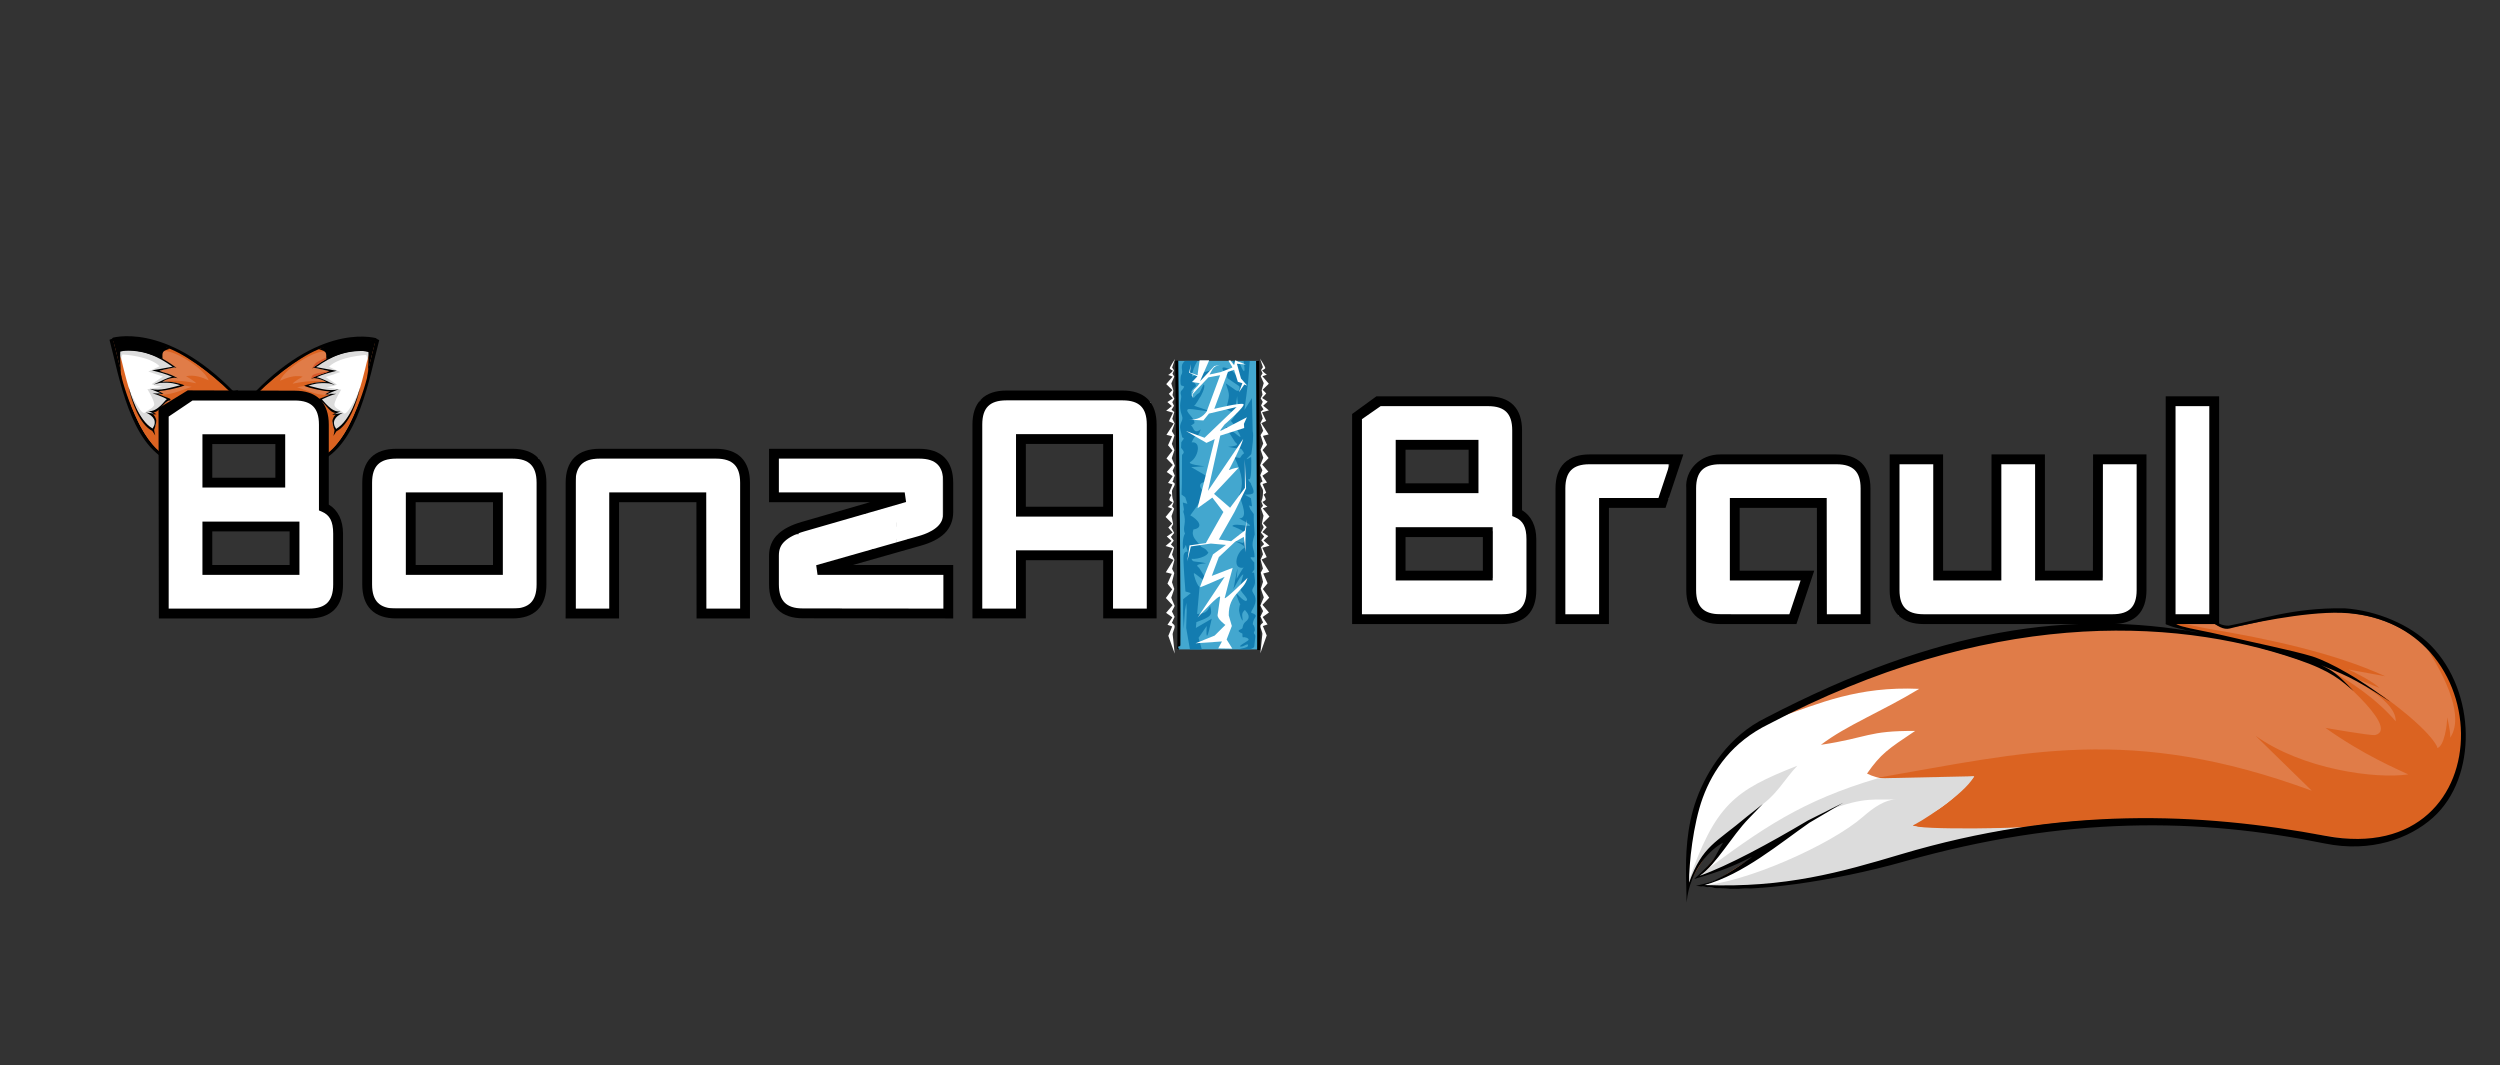 <?xml version="1.0" encoding="UTF-8" standalone="no"?>
<!-- Created with Inkscape (http://www.inkscape.org/) -->

<svg
   xmlns:dc="http://purl.org/dc/elements/1.1/"
   xmlns:cc="http://creativecommons.org/ns#"
   xmlns:rdf="http://www.w3.org/1999/02/22-rdf-syntax-ns#"
   xmlns:svg="http://www.w3.org/2000/svg"
   xmlns="http://www.w3.org/2000/svg"
   xmlns:sodipodi="http://sodipodi.sourceforge.net/DTD/sodipodi-0.dtd"
   xmlns:inkscape="http://www.inkscape.org/namespaces/inkscape"
   width="941"
   height="401"
   viewBox="0 0 941 401"
   id="svg2"
   version="1.1"
   inkscape:version="0.48.4 r9939"
   sodipodi:docname="bonzailogo_7colour.svg"
   inkscape:export-filename="/home/kaylee/school/BonzAI/bonzai-2016/art/promotional/7colour_logo.png"
   inkscape:export-xdpi="90"
   inkscape:export-ydpi="90">
  <rect x="0" y="0" width="941" height="401" fill="#333333" stroke="none"/>
  <defs
     id="defs4" />
  <sodipodi:namedview
     id="base"
     pagecolor="#ffffff"
     bordercolor="#666666"
     borderopacity="1.0"
     inkscape:pageopacity="0.0"
     inkscape:pageshadow="2"
     inkscape:zoom="1.4142136"
     inkscape:cx="463.43853"
     inkscape:cy="195.53467"
     inkscape:document-units="px"
     inkscape:current-layer="layer5"
     showgrid="false"
     units="pt"
     inkscape:window-width="1855"
     inkscape:window-height="1056"
     inkscape:window-x="65"
     inkscape:window-y="24"
     inkscape:window-maximized="1"
     showguides="true"
     inkscape:guide-bbox="true"
     height="297.64pt"
     fit-margin-top="0"
     fit-margin-left="0"
     fit-margin-right="0"
     fit-margin-bottom="0" />
  <g
     inkscape:groupmode="layer"
     id="layer3"
     inkscape:label="bg1"
     transform="translate(39.5,-0.5)"
     style="display:none">
    <rect
       style="fill:#8c359d;fill-opacity:1;stroke:#000000;stroke-opacity:1"
       id="rect4165"
       width="940"
       height="400"
       x="-901.442"
       y="1"
       transform="scale(-1,1)" />
  </g>
  <g
     inkscape:groupmode="layer"
     id="layer4"
     inkscape:label="bg2"
     style="display:none"
     transform="translate(39.5,-0.5)">
    <rect
       style="fill:#5bcf46;fill-opacity:1;stroke:#000000;stroke-opacity:1"
       id="rect4168"
       width="892"
       height="390"
       x="-6"
       y="-3" />
    <rect
       style="fill:#ffffff;fill-opacity:1;stroke:none"
       id="rect3915"
       width="15.733"
       height="55.861"
       x="175.893"
       y="175.066"
       transform="translate(0,-4.2857143e-6)" />
    <rect
       style="fill:#ffffff;fill-opacity:1;stroke:none"
       id="rect3917"
       width="60.811"
       height="13.258"
       x="178.721"
       y="173.298"
       transform="translate(0,-4.2857143e-6)" />
    <rect
       style="fill:#ffffff;fill-opacity:1;stroke:none"
       id="rect3919"
       width="15.91"
       height="47.023"
       x="225.037"
       y="184.612"
       transform="translate(0,-4.2857143e-6)" />
    <rect
       style="fill:#ffffff;fill-opacity:1;stroke:none"
       id="rect4036"
       width="16.087"
       height="55.685"
       x="558.438"
       y="175.773"
       transform="translate(0,-4.2857143e-6)" />
    <rect
       style="fill:#ffffff;fill-opacity:1;stroke:none"
       id="rect4040"
       width="34.648"
       height="14.142"
       x="561.266"
       y="172.591"
       transform="translate(0,-4.2857143e-6)" />
    <rect
       style="fill:#ffffff;fill-opacity:1;stroke:none"
       id="rect4044"
       width="5.127"
       height="13.081"
       x="594.5"
       y="170.116"
       transform="translate(0,-4.2857143e-6)" />
    <rect
       style="fill:#ffffff;fill-opacity:1;stroke:none"
       id="rect4056"
       width="17.147"
       height="58.69"
       x="683.065"
       y="171.176"
       transform="translate(0,-4.2857143e-6)"
       ry="5.127" />
    <rect
       style="fill:#ffffff;fill-opacity:1;stroke:none"
       id="rect4058"
       width="83.085"
       height="16.971"
       x="692.611"
       y="214.31"
       transform="translate(0,-4.2857143e-6)"
       ry="5.127" />
    <rect
       style="fill:#ffffff;fill-opacity:1;stroke:none"
       id="rect4060"
       width="15.556"
       height="47.553"
       x="722.84"
       y="171.176"
       transform="translate(0,-4.2857143e-6)"
       ry="5.127" />
    <rect
       style="fill:#ffffff;fill-opacity:1;stroke:none"
       id="rect4062"
       width="15.733"
       height="52.326"
       x="761.024"
       y="171.176"
       transform="translate(0,-4.2857143e-6)"
       ry="5.127" />
    <rect
       style="fill:#ffffff;fill-opacity:1;stroke:none"
       id="rect4064"
       width="16.794"
       height="84.146"
       x="786.656"
       y="148.372"
       transform="translate(0,-4.2857143e-6)"
       ry="5.127" />
    <rect
       y="-3"
       x="-6"
       height="390"
       width="892"
       id="rect4179"
       style="fill:#5bcf46;fill-opacity:1;stroke:#000000;stroke-opacity:1" />
  </g>
  <g
     inkscape:groupmode="layer"
     id="layer2"
     inkscape:label="Ears"
     style="display:inline"
     transform="translate(39.5,-0.5)">
    <path
       style="fill:#e07c48;fill-opacity:1;fill-rule:evenodd;stroke:#000000;stroke-width:1.361;stroke-linecap:butt;stroke-linejoin:miter;stroke-miterlimit:4;stroke-opacity:1;stroke-dasharray:none"
       d="m 56.873,148.64 c 25.937,-26.66 45.638,-20.04 45.643,-20.031 -3.606,13.634 -7.633,39.032 -22.589,45.33 -4.503,-10.467 -16.125,-23.634 -23.054,-25.299 z"
       id="path3362"
       inkscape:connector-curvature="0"
       sodipodi:nodetypes="cccc" />
    <path
       style="fill:#db6321;fill-opacity:1;fill-rule:evenodd;stroke:none"
       d="m 82.922,132.888 c -2.998,-0.91 -14.93,5.837 -17.038,10.934 2.523,-1.138 5.331,-2.215 8.538,-1.572 -3.054,1.763 -4.175,2.81 -3.621,2.634 2.046,-0.372 7.676,-1.609 12.861,-0.542 l -11.335,1.895 c 5.141,1.735 8.304,3.417 12.585,2.745 -2.092,1.684 -5.461,3.946 -8.557,3.967 3.351,0.927 6.109,-3.557 11.376,-0.381 l 0.044,5.551 12.138,-24.998 -0.992,8.443 c -1.605,7.356 -8.964,28.647 -18.446,31.199 -5.813,-9.127 -11.749,-20.094 -23.306,-23.92 8.276,-8.264 19.402,-16.111 25.33,-17.524 z"
       id="path4178"
       inkscape:connector-curvature="0"
       sodipodi:nodetypes="cccccccccccccccc" />
    <path
       style="fill:#ffffff;fill-opacity:1;fill-rule:evenodd;stroke:none"
       d="m 83.461,135.77 7.106,-3.16 9.012,-0.054 c -1.74,6.775 -5.246,25.888 -12.685,29.615 -1.897,-1.756 -1.614,-4.86 1.945,-6.024 0.211,-0.069 -2.427,0.491 -2.443,0.27 -0.081,-0.032 1.797,-1.009 1.712,-0.943 -2.163,1.665 -5.546,-4.03 -7.502,-4.211 0.818,-0.681 3.806,-1.643 4.493,-2.271 0.226,-0.207 -1.508,-0.124 -1.437,-0.269 -0.145,-0.142 0.915,-0.596 1.107,-0.62 2.707,-0.351 -6.097,-1.745 -8.77,-2.442 2.266,-1.045 4.879,-1.515 7.925,-1.268 -1.186,-0.842 -2.742,-1.44 -4.581,-1.766 0.523,-1.334 8.177,-2.242 4.799,-2.574 l -5.188,-1.222 z"
       id="path4176"
       inkscape:connector-curvature="0"
       sodipodi:nodetypes="ccccscscscscccccc" />
    <path
       style="fill:#dcdcdc;fill-opacity:1;stroke:none"
       d="m 98.611,136.733 c -0.139,0.46 0.487,-1.297 -0.3,-2.632 0,0 -10.091,0.505 -13.975,4.444 l 4.243,1.989 -5.48,1.9 4.231,2.839 c -1.315,0.689 -2.629,0.67 -3.944,1.006 l 5.538,0.913 c 0,0 -2.847,4.572 -2.532,5.915 0.243,1.039 2.276,1.967 2.276,1.967 0,0 1.001,0.816 1.308,0.992 1.555,0.891 5.844,-8.653 5.738,-8.738 -0.672,3.041 -3.199,11.012 -8.887,14.928 -0.514,-1.504 -1.342,-2.661 -0.118,-4.77 0.145,-0.249 0.635,-0.607 0.5,-0.839 -0.076,-0.13 -0.787,-0.13 -0.798,-0.269 -0.017,-0.218 0.498,-0.575 0.428,-0.674 -0.255,-0.362 -0.783,-0.016 -0.959,-0.207 -2.448,-2.65 -3.951,-3.072 -4.323,-4.786 -0.185,-0.851 4.045,-0.9 3.798,-1.732 -0.053,-0.178 -1.576,0.082 -1.632,-0.095 -0.097,-0.306 1.477,-0.785 1.277,-1.04 -0.344,-0.438 -8.684,-1.28 -8.505,-2.224 0.161,-0.847 7.774,-1.306 7.38,-1.432 -0.309,-0.099 -4.626,-1.461 -4.609,-1.786 0.043,-0.809 5.869,-1.544 5.927,-2.351 0.042,-0.588 -5.975,-0.781 -6.513,-1.242 l 12.021,-7.336 c 4.362,0.301 10.915,-4.659 7.911,5.259 z"
       id="path4063"
       inkscape:connector-curvature="0"
       sodipodi:nodetypes="ccccccccscsccsssssssssssssccsc" />
    <path
       style="fill:#000000;fill-opacity:1;fill-rule:evenodd;stroke:none"
       d="m 101.884,128.717 c -10.136,-1.262 -13.263,-0.656 -21.358,3.223 2.866,0.858 2.877,1.098 2.762,3.896 4.933,-2.148 10.615,-4.298 15.882,-2.814 0,0 0.174,6.32 -0.575,10.857 1.384,-5.766 -0.987,1.002 3.288,-15.163 z"
       id="path4174"
       inkscape:connector-curvature="0"
       sodipodi:nodetypes="cccccc" />
    <path
       sodipodi:nodetypes="cccccccccccccscscccccccccscccccccccccccccccccccccccccc"
       inkscape:connector-curvature="0"
       id="path4172"
       d="m 98.94,132.141 c -9.064,-0.369 -14.048,2.078 -20.207,6.433 -0.012,0.007 -0.759,0.555 -0.66,0.612 -0.051,0.044 0.659,-0.342 0.656,-0.275 2.017,0.399 4.019,0.925 5.719,1.279 -2.026,1.082 -3.185,0.652 -6.907,2.835 -0.054,0.034 1.306,-0.267 1.287,-0.207 1.33,0.123 3.312,0.667 4.535,1.507 -3.872,-0.135 -5.782,0.526 -7.745,1.118 -0.023,0.004 -0.045,0.012 -0.066,0.023 -0.012,0.007 -0.024,0.017 -0.035,0.027 -0.043,0.038 -0.526,0.168 -0.536,0.225 2.415,1.053 7.351,1.972 9.741,2.165 0,0 -1.318,0.697 -1.779,1.004 -0.217,0.144 2.068,-0.035 1.859,0.123 -0.169,0.127 -4.174,1.577 -4.341,1.71 -0.479,0.381 0.387,-0.208 -0.111,0.173 -0.016,0.017 -0.029,0.037 -0.039,0.058 -0.02,0.026 -0.035,0.057 -0.043,0.089 -0.01,0.03 -0.014,0.061 -0.012,0.093 0.01,0.052 0.037,0.1 0.077,0.136 0.008,0.013 0.017,0.024 0.027,0.035 0.035,0.026 0.077,0.043 0.12,0.048 2.433,0.359 3.723,4.369 6.25,4.575 l -1.18,0.642 c 0,0 1.939,0.143 1.568,0.091 -0.723,-0.102 -1.553,1.813 -1.506,2.337 0.084,1.127 0.33,2.253 0.819,3.43 0.048,0.169 -0.423,2.149 -0.423,2.149 0.116,-0.174 0.995,-1.586 1.125,-1.735 4.705,-2.329 7.759,-10.841 8.964,-16.596 -0.947,3.148 -3.719,12.593 -9.081,15.691 -1.731,-2.599 -0.607,-4.589 2.569,-6.04 -0.029,0.058 -2.894,0.474 -3.012,0.39 -0.02,-0.006 2.116,-0.938 2.095,-0.937 -3.454,0.632 -6.539,-4.396 -6.99,-4.413 -0.135,-0.146 3.753,-1.87 5.379,-2.205 0.01,-0.03 -3.198,0.012 -3.2,-0.019 -0.004,-0.023 4.198,-1.701 4.198,-1.701 -4.141,0.956 -7.833,-0.512 -11.455,-1.341 1.825,-0.585 3.549,-1.17 7.526,-0.894 0.304,-0.01 2.437,0.65 2.41,0.565 -2.458,-1.083 -4.975,-2.546 -6.835,-2.853 2.393,-1.155 5.024,-1.772 7.559,-2.429 -0.051,-0.007 -2.496,-0.432 -2.548,-0.439 l -5.2,-0.94 c 5.886,-4.101 10.684,-6.391 19.398,-6.036 0.03,0.01 0.061,0.014 0.093,0.012 0.064,-0.024 0.118,-0.075 0.144,-0.138 0.02,-0.026 0.035,-0.057 0.043,-0.089 3.55e-4,-0.033 -0.006,-0.066 -0.019,-0.097 -0.017,-0.058 -0.056,-0.109 -0.108,-0.14 -0.035,-0.026 -0.077,-0.042 -0.12,-0.047 z"
       style="font-size:medium;font-style:normal;font-variant:normal;font-weight:normal;font-stretch:normal;text-indent:0;text-align:start;text-decoration:none;line-height:normal;letter-spacing:normal;word-spacing:normal;text-transform:none;direction:ltr;block-progression:tb;writing-mode:lr-tb;text-anchor:start;baseline-shift:baseline;color:#000000;fill:#000000;fill-opacity:1;stroke:none;stroke-width:0.5;marker:none;visibility:visible;display:inline;overflow:visible;enable-background:accumulate;font-family:Sans;-inkscape-font-specification:Sans" />
    <path
       style="fill:#d6572b;fill-opacity:1;stroke:none"
       d="m 84.625,140.188 c 0,0.114 -4.506,0.508 -6.22,1.377 -0.489,0.248 -0.826,1.42 -0.826,1.42 l 1.39,-0.641 c 3.894,-1.636 3.615,-1.26 5.656,-2.156 z"
       id="path3963"
       inkscape:connector-curvature="0"
       sodipodi:nodetypes="csccc" />
    <path
       style="fill:#d6572b;fill-opacity:1;stroke:none;display:inline"
       d="m 83.281,135.639 c 0.001,0.156 0.067,-0.389 0.017,-0.557 -0.269,0.117 -2.904,1.245 -3.897,2.036 -0.428,0.341 -1.538,2.133 -1.538,2.133 l 1.629,-1.218 c 3.483,-2.214 1.971,-1.326 3.789,-2.394 z"
       id="path3963-6"
       inkscape:connector-curvature="0"
       sodipodi:nodetypes="ccscccc" />
    <path
       style="fill:#e07c48;fill-opacity:1;fill-rule:evenodd;stroke:#000000;stroke-width:1.361;stroke-linecap:butt;stroke-linejoin:miter;stroke-miterlimit:4;stroke-opacity:1;stroke-dasharray:none"
       d="M 48.071,148.484 C 22.134,121.824 2.434,128.444 2.429,128.453 c 3.606,13.634 7.633,39.032 22.589,45.33 4.503,-10.467 16.125,-23.634 23.054,-25.299 z"
       id="path3362-4"
       inkscape:connector-curvature="0"
       sodipodi:nodetypes="cccc" />
    <path
       style="fill:#db6321;fill-opacity:1;fill-rule:evenodd;stroke:none"
       d="m 22.023,132.731 c 2.998,-0.91 14.93,5.837 17.038,10.934 -2.523,-1.138 -5.331,-2.215 -8.538,-1.572 3.054,1.763 4.175,2.81 3.621,2.634 -2.046,-0.372 -7.676,-1.609 -12.861,-0.542 l 11.335,1.895 c -5.141,1.735 -8.304,3.417 -12.585,2.745 2.092,1.684 5.461,3.946 8.557,3.967 -3.351,0.927 -6.109,-3.557 -11.376,-0.381 l -0.044,5.551 -12.138,-24.998 0.992,8.443 c 1.605,7.356 8.964,28.647 18.446,31.199 5.813,-9.127 11.749,-20.094 23.306,-23.92 -8.276,-8.264 -19.402,-16.111 -25.33,-17.524 z"
       id="path4178-7"
       inkscape:connector-curvature="0"
       sodipodi:nodetypes="cccccccccccccccc" />
    <path
       style="fill:#ffffff;fill-opacity:1;fill-rule:evenodd;stroke:none"
       d="m 21.483,135.614 -7.106,-3.16 -9.012,-0.054 c 1.74,6.775 5.246,25.888 12.685,29.615 1.897,-1.756 1.614,-4.86 -1.945,-6.024 -0.211,-0.069 2.427,0.491 2.443,0.27 0.081,-0.032 -1.797,-1.009 -1.712,-0.943 2.163,1.665 5.546,-4.03 7.502,-4.211 -0.818,-0.681 -3.806,-1.643 -4.493,-2.271 -0.226,-0.207 1.508,-0.124 1.437,-0.269 0.145,-0.142 -0.915,-0.596 -1.107,-0.62 -2.707,-0.351 6.097,-1.745 8.77,-2.442 -2.266,-1.045 -4.879,-1.515 -7.925,-1.268 1.186,-0.842 2.742,-1.44 4.581,-1.766 -0.523,-1.334 -8.177,-2.242 -4.799,-2.574 l 5.188,-1.222 z"
       id="path4176-7"
       inkscape:connector-curvature="0"
       sodipodi:nodetypes="ccccscscscscccccc" />
    <path
       style="fill:#dcdcdc;fill-opacity:1;stroke:none;display:inline"
       d="m 6.302,136.547 c 0.139,0.46 -0.487,-1.297 0.3,-2.632 0,0 10.091,0.505 13.975,4.444 l -4.243,1.989 5.48,1.9 -4.231,2.839 c 1.315,0.689 2.629,0.67 3.944,1.006 l -5.538,0.913 c 0,0 2.847,4.572 2.532,5.915 -0.243,1.039 -2.276,1.967 -2.276,1.967 0,0 -1.001,0.816 -1.308,0.992 -1.555,0.891 -5.844,-8.653 -5.738,-8.738 0.672,3.041 3.199,11.012 8.887,14.928 0.514,-1.504 1.342,-2.661 0.118,-4.77 -0.145,-0.249 -0.635,-0.607 -0.5,-0.839 0.076,-0.13 0.787,-0.13 0.798,-0.269 0.017,-0.218 -0.498,-0.575 -0.428,-0.674 0.255,-0.362 0.783,-0.016 0.959,-0.207 2.448,-2.65 3.951,-3.072 4.323,-4.786 0.185,-0.851 -4.045,-0.9 -3.798,-1.732 0.053,-0.178 1.576,0.082 1.632,-0.095 0.097,-0.306 -1.477,-0.785 -1.277,-1.04 0.344,-0.438 8.684,-1.28 8.505,-2.224 -0.161,-0.847 -7.774,-1.306 -7.38,-1.432 0.309,-0.099 4.626,-1.461 4.609,-1.786 -0.043,-0.809 -5.869,-1.544 -5.927,-2.351 -0.042,-0.588 5.975,-0.781 6.513,-1.242 L 14.213,131.288 c -4.362,0.301 -10.915,-4.659 -7.911,5.259 z"
       id="path4063-8"
       inkscape:connector-curvature="0"
       sodipodi:nodetypes="ccccccccscsccsssssssssssssccsc" />
    <path
       style="fill:#000000;fill-opacity:1;fill-rule:evenodd;stroke:none"
       d="m 3.061,128.56 c 10.136,-1.262 13.263,-0.656 21.358,3.223 -2.866,0.858 -2.877,1.098 -2.762,3.896 -4.933,-2.148 -10.615,-4.298 -15.882,-2.814 0,0 -0.174,6.32 0.575,10.857 -1.384,-5.766 0.987,1.002 -3.288,-15.163 z"
       id="path4174-0"
       inkscape:connector-curvature="0"
       sodipodi:nodetypes="cccccc" />
    <path
       sodipodi:nodetypes="cccccccccccccscscccccccccscccccccccccccccccccccccccccc"
       inkscape:connector-curvature="0"
       id="path4172-4"
       d="m 6.005,131.985 c 9.064,-0.369 14.048,2.078 20.207,6.433 0.012,0.007 0.759,0.555 0.66,0.612 0.051,0.044 -0.659,-0.342 -0.656,-0.275 -2.017,0.399 -4.019,0.925 -5.719,1.279 2.026,1.082 3.185,0.652 6.907,2.835 0.054,0.034 -1.306,-0.267 -1.287,-0.207 -1.33,0.123 -3.312,0.667 -4.535,1.507 3.872,-0.135 5.782,0.526 7.745,1.118 0.023,0.004 0.045,0.012 0.066,0.023 0.012,0.007 0.024,0.017 0.035,0.027 0.043,0.038 0.526,0.168 0.536,0.225 -2.415,1.053 -7.351,1.972 -9.741,2.165 0,0 1.318,0.697 1.779,1.004 0.217,0.144 -2.068,-0.035 -1.859,0.123 0.169,0.127 4.174,1.577 4.341,1.71 0.479,0.381 -0.387,-0.208 0.111,0.173 0.016,0.017 0.029,0.037 0.039,0.058 0.02,0.026 0.035,0.057 0.043,0.089 0.01,0.03 0.014,0.061 0.012,0.093 -0.01,0.052 -0.037,0.1 -0.077,0.136 -0.008,0.013 -0.017,0.024 -0.027,0.035 -0.035,0.026 -0.077,0.043 -0.12,0.048 -2.433,0.359 -3.723,4.369 -6.25,4.575 l 1.18,0.642 c 0,0 -1.939,0.143 -1.568,0.091 0.723,-0.102 1.553,1.813 1.506,2.337 -0.084,1.127 -0.33,2.253 -0.819,3.43 -0.048,0.169 0.423,2.149 0.423,2.149 -0.116,-0.174 -0.995,-1.586 -1.125,-1.735 -4.705,-2.329 -7.759,-10.841 -8.964,-16.596 0.947,3.148 3.719,12.593 9.081,15.691 1.731,-2.599 0.607,-4.589 -2.569,-6.04 0.029,0.058 2.894,0.474 3.012,0.39 0.02,-0.006 -2.116,-0.938 -2.095,-0.937 3.454,0.632 6.539,-4.396 6.99,-4.413 0.135,-0.146 -3.753,-1.87 -5.379,-2.205 -0.01,-0.03 3.198,0.012 3.2,-0.019 0.004,-0.023 -4.198,-1.701 -4.198,-1.701 4.141,0.956 7.833,-0.512 11.455,-1.341 -1.825,-0.585 -3.549,-1.17 -7.526,-0.894 -0.304,-0.01 -2.437,0.65 -2.41,0.565 2.458,-1.083 4.975,-2.546 6.835,-2.853 -2.393,-1.155 -5.024,-1.772 -7.559,-2.429 0.051,-0.007 2.496,-0.432 2.548,-0.439 l 5.2,-0.94 c -5.886,-4.101 -10.684,-6.391 -19.398,-6.036 -0.03,0.01 -0.061,0.014 -0.093,0.012 -0.064,-0.024 -0.118,-0.075 -0.144,-0.138 -0.02,-0.026 -0.035,-0.057 -0.043,-0.089 -3.55e-4,-0.033 0.006,-0.066 0.019,-0.097 0.017,-0.058 0.056,-0.109 0.108,-0.14 0.035,-0.026 0.077,-0.042 0.12,-0.047 z"
       style="font-size:medium;font-style:normal;font-variant:normal;font-weight:normal;font-stretch:normal;text-indent:0;text-align:start;text-decoration:none;line-height:normal;letter-spacing:normal;word-spacing:normal;text-transform:none;direction:ltr;block-progression:tb;writing-mode:lr-tb;text-anchor:start;baseline-shift:baseline;color:#000000;fill:#000000;fill-opacity:1;stroke:none;stroke-width:0.5;marker:none;visibility:visible;display:inline;overflow:visible;enable-background:accumulate;font-family:Sans;-inkscape-font-specification:Sans" />
  </g>
  <g
     inkscape:groupmode="layer"
     id="layer5"
     inkscape:label="tail"
     style="display:inline"
     transform="translate(39.5,-0.5)">
    <path
       style="fill:#efbda3;fill-opacity:0;fill-rule:evenodd;stroke:none"
       d="m 609.882,316.01 c -3.769,-9.398 4.125,-38.806 18.892,-45.164 24.355,-10.178 47.368,-14.604 69.79,-12.543 18.237,7.83 37.83,8.424 14.07,30.253 l 7.738,14.99 c 15.158,8.262 -86.393,23.691 -105.271,21.672 l 33.897,-21.197 -37.304,14.763 16.175,-20.86 c -5.305,3.881 -13.6,10.534 -17.988,18.085 z"
       id="path4286"
       inkscape:connector-curvature="0"
       sodipodi:nodetypes="cccccccccc" />
    <path
       style="fill:#efbda3;fill-opacity:0;fill-rule:evenodd;stroke:none"
       d="m 630.63,269.808 c 25.432,-22.933 106.594,-39.185 165.756,-31.529 -5.888,-3.174 -15.317,0.857 -18.841,-2.907 l 15.5,-3 c 2.534,8.426 29.868,-0.995 45.875,-2 31.372,3.397 55.778,76.283 7.125,84.945 -11.527,4.699 -23.942,-8.316 -84.974,-6.299 -23.173,0.766 -54.1,6.023 -85.346,9.763 4.905,-2.952 15.54,-9.653 21.261,-15.172 -18.784,4.113 -27.202,3.098 -34.777,1.861 l 47.719,-26.3 c -11.892,-1.913 -45.136,14.671 -56.572,13.856 4.615,-3.738 9.47,-18.509 20.709,-32.506 -13.085,-0.941 -33.226,6.853 -43.435,9.29 z"
       id="path4290"
       inkscape:connector-curvature="0"
       sodipodi:nodetypes="ccccccsccccccc" />
    <path
       style="fill:#e07c48;fill-opacity:1;stroke:none"
       d="m 776.25,233.75 c -1.476,2.764 38.164,9 51.75,15.75 -56.274,-19.714 -120.727,-19.189 -202.25,23.25 -27.482,13.449 -29.846,46.308 -29.634,60.642 8.266,-15.377 11.696,-17.283 22.134,-25.142 l -17.371,21.419 C 612.137,327.096 625.905,318.88 641.25,309.75 l -35.487,22.732 c 35.254,-1.396 47.289,-2.092 70.121,-9.836 60.401,-20.486 112.347,-15.587 159.679,-6.914 68.973,12.639 70.393,-86.947 -0.141,-84.861 -22.442,0.664 -36.957,9.71 -42.172,3.629 z"
       id="path3239"
       inkscape:connector-curvature="0"
       sodipodi:nodetypes="ccccccccssscc"
       transform="translate(0,-4.2857143e-6)" />
    <path
       style="fill:#db6321;fill-opacity:1;stroke:none"
       d="m 706.75,292.75 c 55.558,-9.584 95.029,-20.262 163.418,4.885 l -21.208,-20.721 c 17.655,12.668 45.28,16.408 57.503,14.564 -3.954,-1.895 -16.735,-7.226 -31.178,-17.51 0,0 17.35,3.072 18.801,2.689 C 904.035,274.031 875.218,250.362 874,250.5 c 10.916,5.959 20.595,12.691 27.75,21 0.164,-7.237 -12.574,-13.968 -24,-20.75 L 897,262 c 19.749,14.264 21.657,20.948 19.98,19.69 3.223,-0.236 4.177,-9.681 4.144,-11.758 0.636,2.76 1.738,8.283 0.775,8.219 6.136,-7.955 -1.602,-23.247 -7.73,-33.025 11.789,9.727 17.697,33.66 6.258,55.072 C 915.84,308.785 905.359,314.817 889,316.5 801.24,303.567 769.149,304.924 689.75,328.75 z"
       id="path4035"
       inkscape:connector-curvature="0"
       transform="translate(-39.5,0.5)"
       sodipodi:nodetypes="cccccsccccccccsccc" />
    <path
       style="fill:#ffffff;fill-opacity:1;stroke:none"
       d="m 635.5,333.125 c 0.883,-44.137 16.919,-54.456 33.75,-63 15.534,-5.312 29.893,-11.884 53.147,-10.837 -14.207,8.633 -27.212,13.607 -37.011,21.062 17.865,-2.685 17.604,-5.346 35.469,-5.222 -10.285,6.877 -12.825,8.527 -18.11,16.046 8.506,4.302 22.321,2.172 40.264,1.148 -12.214,14.047 -17.508,13.674 -23.6,18.468 17.174,3.854 26.28,0.626 41.863,0.821 -48.377,4.755 -63.219,23.243 -121.022,21.89 13.32,-4.447 21.531,-11.66 31.125,-18.125 l -32,14.75 c 6.458,-4.927 9.071,-11.296 13.125,-17.125 -5.285,4.596 -9.429,2.881 -17,20.125 z"
       id="path4033"
       inkscape:connector-curvature="0"
       transform="translate(-39.5,0.5)"
       sodipodi:nodetypes="cccccccccccccc" />
    <path
       style="fill:#db6321;fill-opacity:1;stroke:none;display:inline"
       d="m 776.563,234.938 c 21.533,5.673 44.202,10.587 63.125,18 l 16.487,6.509 c -3.005,-2.662 -8.005,-5.198 -11.692,-6.951 l 13.837,2.563 c -19.623,-8.979 -44.72,-14.209 -65.758,-17.746 -5.26,-0.846 -9.558,-2.415 -16,-2.375 z"
       id="path4037"
       inkscape:connector-curvature="0"
       sodipodi:nodetypes="ccccccc" />
    <path
       style="fill:#dcdcdc;fill-opacity:1;stroke:none"
       d="m 635.25,332.625 c 10.369,-29.765 17.348,-35.02 41.272,-44.409 -5.174,5.428 -7.558,11.089 -15.522,16.284 -8.528,8.786 -16.336,9.885 -25.75,28.125 z"
       id="path4057"
       inkscape:connector-curvature="0"
       transform="translate(-39.5,0.5)"
       sodipodi:nodetypes="cccc" />
    <path
       style="fill:#dcdcdc;fill-opacity:1;stroke:none"
       d="m 638.783,330.113 c 24.595,-18.6 39.668,-28.769 67.968,-37.145 L 743.096,292.173 c -3.758,7.113 -22.123,18.429 -23.069,18.429 0.011,1.955 46.785,1.202 46.481,0.195 -45.118,5.274 -92.426,29.074 -126.664,22.586 16.877,-0.958 49.355,-15.41 61.43,-25.986 4.028,-3.529 8.112,-6.29 12.374,-6.541 -7.327,0.515 -11.335,-1.382 -25.809,4.331 -16.288,8.391 -30.655,19.28 -49.056,24.926 z"
       id="path4059"
       inkscape:connector-curvature="0"
       transform="translate(-39.5,0.5)"
       sodipodi:nodetypes="ccccccsccc" />
    <path
       style="font-size:medium;font-style:normal;font-variant:normal;font-weight:normal;font-stretch:normal;text-indent:0;text-align:start;text-decoration:none;line-height:normal;letter-spacing:normal;word-spacing:normal;text-transform:none;direction:ltr;block-progression:tb;writing-mode:lr-tb;text-anchor:start;baseline-shift:baseline;color:#000000;fill:#000000;fill-opacity:1;stroke:none;stroke-width:1px;marker:none;visibility:visible;display:inline;overflow:visible;enable-background:accumulate;font-family:Sans;-inkscape-font-specification:Sans"
       d="m 842.953,229.469 c -19.829,-0.284 -31.904,4.389 -43.567,6.534 -2.616,0.055 -4.378,-1.134 -5.636,-2.034 l -0.125,-0.062 -0.125,-0.031 -17,-0.75 -0.312,0 -0.156,0.281 c -0.105,0.198 -0.133,0.451 -0.062,0.656 0.071,0.205 -0.363,1.292 -0.219,1.427 2.958,1.246 4.499,1.395 6.126,1.854 2.98,0.864 2.098,0.249 6.46,1.301 -48.058,-8.646 -97.865,-1.974 -163.21,32.042 -13.864,6.784 -22.087,19.748 -26.031,30.531 -3.944,10.784 -4.08,21.914 -3.973,29.109 l 0.223,9.891 c 1.145,-12.874 9.639,-20.507 13.708,-22.516 -3.755,5.986 -1.893,5.522 -10.896,13.672 10.63,-3.094 14.577,-4.794 21.952,-8.439 0,0 -7.909,6.096 -14.39,9.001 -2.173,0.974 -6.866,1.972 -6.866,1.972 l 6.882,0.821 c 13.971,1.667 44.328,-2.273 71.487,-9.963 61.03,-17.282 111.149,-16.419 158.288,-6.787 17.522,3.581 32.053,-1.926 40.732,-9.706 8.68,-7.78 12.514,-19.758 12.365,-31.567 -0.149,-11.809 -4.452,-24.429 -13.198,-33.312 -7.653,-7.772 -20.351,-13.117 -32.457,-13.928 z m -1.171,1.688 c 13.811,0.484 24.458,5.685 31.938,13.281 8.548,8.681 12.948,20.53 13.094,32.094 0.146,11.564 -3.943,22.817 -12.375,30.375 -8.432,7.558 -21.214,11.468 -38.562,8.219 -47.24,-8.847 -99.419,-11.077 -159.906,6.938 -22.611,6.734 -43.389,12.706 -73.909,11.565 14.646,-4.035 28.418,-15.773 39.659,-23.565 l 0.031,0 12.622,-7.447 -13.154,6.604 c -0.008,0.005 -0.023,-0.005 -0.031,0 l -0.219,0.125 c -14.529,8.622 -29.948,16.993 -40.719,20.812 6.396,-4.44 11.947,-14.843 18.531,-21.625 l 0.062,-0.062 5.203,-5.391 c -0.035,0.026 -5.919,4.709 -5.953,4.734 -11.978,10.101 -16.695,10.948 -21.847,24.919 -0.023,-7.101 1.525,-21.982 5.16,-31.919 3.878,-10.603 11.163,-21.054 24.781,-27.719 81.626,-42.905 151.195,-40.724 198.857,-24.447 13.334,4.554 16.604,8.042 21.347,11.952 -6.021,-6.41 -7.974,-7.768 -12.302,-9.796 7.219,3.122 11.5,4.176 26.173,13.93 -16.696,-12.583 -27.006,-16.431 -29.475,-17.183 -7.572,-2.305 -22.609,-5.286 -33.975,-8.018 -5.713,-1.373 -11.664,-2.306 -15.363,-3.378 -1.85,-0.536 -2.622,-1.352 -3.543,-1.778 -0.172,-0.079 -0.213,-0.114 -0.344,-0.188 l 15.844,0.688 0.031,0 c 1.537,0.996 3.886,2.853 6.391,2.177 5.719,-1.544 27.867,-6.361 41.953,-5.895 z"
       id="path3239-8"
       inkscape:connector-curvature="0"
       sodipodi:nodetypes="cccccccccccccscccccscssssssccssssscccccccccccccscscccsssccccscc" />
  </g>
  <g
     inkscape:groupmode="layer"
     id="layer6"
     inkscape:label="Laser"
     style="display:inline"
     transform="translate(39.5,-0.5)">
    <g
       id="g4045"
       transform="matrix(0.844,0,0,0.914,57.691,19.01)">
      <rect
         y="128.355"
         x="410.173"
         height="118.826"
         width="35.553"
         id="rect3961"
         style="fill:#43a7cf;fill-opacity:1;stroke:none" />
      <path
         sodipodi:nodetypes="cc"
         inkscape:connector-curvature="0"
         id="path4066"
         d="m 409.635,128.273 c 1.442,119.151 0.879,118.823 0.879,118.823"
         style="fill:none;stroke:#000000;stroke-width:1.38px;stroke-linecap:butt;stroke-linejoin:miter;stroke-opacity:1" />
      <path
         sodipodi:nodetypes="cc"
         inkscape:connector-curvature="0"
         id="path4066-3"
         d="m 445.711,128.384 c 0.735,113.583 0.47,119.063 0.47,119.063"
         style="fill:none;stroke:#000000;stroke-width:1.38px;stroke-linecap:butt;stroke-linejoin:miter;stroke-opacity:1" />
      <path
         sodipodi:nodetypes="cssssssccccccccccccccscccccccccccccccccccscscssccccccccsccccsscssssssscccsc"
         inkscape:connector-curvature="0"
         id="path4086"
         d="m 411.988,130.192 c -0.351,1.736 0.591,2.658 -0.363,4.014 -0.374,0.532 -0.572,3.989 0.049,4.294 0.22,0.108 1.335,0.292 1.275,0.456 -0.699,1.903 -2.118,1.315 -1.347,3.73 0.355,1.111 -1.402,4.028 0.354,8.232 0.941,2.253 -1.426,2.767 -0.665,5.843 l 0.737,2.978 c 0.33,0.677 1.68,-0.245 -0.359,2.138 l -0.097,2.328 c 2.219,2.21 0.696,2.282 0.416,2.945 l -0.078,11.923 -0.131,4.35 1.655,1.109 0.951,2.698 -2.053,-0.536 0.515,2.823 -0.282,1.036 c 1.777,4.686 -0.624,6.355 0.761,8.922 -1.285,1.661 -1.009,6.334 -0.891,6.515 2.017,-1.668 0.63,-3.529 2.078,0.916 0,0 -1.495,-0.278 -1.827,1.577 -0.332,1.855 0.831,14.84 0.831,14.84 l 2.397,0.701 -3.42,2.481 -0.056,5.719 0.318,6.664 0.511,-7.674 0.651,-3.172 0.16,3.131 -0.229,7.176 1.678,8.861 5.3,0.043 -1.446,-4.844 3.62,-4.856 c -0.421,6.633 0.468,4.693 2.238,-3.002 l -7.07,3.797 0.233,-2.405 c 6.536,-2.229 7.234,-2.682 6.147,-6.629 -1.492,2.289 -1.742,3.014 -5.824,3.294 l 1.073,-11.087 c -1.403,-1.133 -2.643,-5.133 -2.55,-5.639 0.13,-0.705 5.834,4.449 6.673,4.04 0,0 -2.841,-4.211 -4.223,-6.172 -0.48,-0.681 -3.019,-1.513 3.038,-2.036 -4.317,-0.902 -5.576,-0.439 -6.104,-1.133 -1.396,-1.836 -0.887,-1.751 -1.061,-1.465 -1.046,1.715 7.22,0.588 8.171,-1.841 -1.057,-0.9 -0.454,-1.152 -3.172,-2.329 -2.293,-2.825 -4.584,-4.076 -3.511,-7.136 5.004,-0.741 2.048,-4.155 -1.391,-5.827 l 6.953,-8.857 c -6.513,-5.508 1.189,-4.35 1.909,-6.466 l -8.442,-4.539 6.006,-0.347 c -1.654,-0.131 -8.001,-0.901 -6.374,-1.785 3.441,-1.871 5.155,-8.532 0.531,-8.079 2.849,-5.621 2.28,-0.349 4.074,-5.319 -3.531,2.453 -3.134,-1.636 -4.429,-1.511 l 1.609,-1.04 c 0.449,-1.965 -4.659,-4.998 -2.793,-5.773 1.028,-0.427 10.015,1.317 9.471,0.81 -0.35,-0.326 -6.21,-1.977 -7.01,-2.271 0.579,0.49 2.862,-3.722 2.912,-3.552 0.035,0.119 2.709,-4.397 1.594,-5.153 -0.16,-0.108 -1.733,3.301 -1.958,3.413 -1.958,0.974 -2.365,2.325 -2.589,2.079 -1.457,-1.61 -1.687,-2.904 0.896,-4.698 0.79,-0.549 -1.516,-2.661 -1.686,-1.726 -0.069,0.38 7.517,-0.921 8.079,-4.634 0.079,-0.522 -8.027,2.276 -8.027,2.276 0.193,-2.279 1.102,-4.256 2.473,-6.473 l -5.624,0.022 c 0,0 -1.235,1.132 -1.252,1.833 z"
         style="fill:#0974a9;fill-opacity:0.822;stroke:none" />
      <path
         sodipodi:nodetypes="csssssscccccccccccccsccccccccccssccccccccscscscccccccsssscccsscsccssscssssccsc"
         inkscape:connector-curvature="0"
         id="path4086-1"
         d="m 444.645,242.282 c 0.351,-1.736 -1.248,-1.308 -0.294,-2.664 0.374,-0.532 -0.097,-2.334 -0.718,-2.639 -0.22,-0.108 0.114,-1.303 0.174,-1.468 0.699,-1.903 2.388,-2.287 -0.852,-3.406 -1.06,-0.366 3.923,-3.953 0.806,-8.127 -1.459,-1.954 1.12,-2.077 0.753,-5.224 l -0.351,-3.014 c -0.329,-0.677 -1.948,0.891 0.091,-1.491 l -0.039,-2.849 c -3.584,-3.43 -0.245,-1.648 0.076,-2.275 0.123,-4.018 -2.04,-3.429 0.078,-9.228 l -0.386,-5.762 0.014,-2.683 -1.524,-1.959 -0.673,-1.561 1.41,0.347 -0.468,-3.353 -2.847,-1.494 c 4.468,0.041 4.902,-0.413 2.839,-4.339 0.439,-0.221 -2.385,-2.193 -0.688,-2.015 1.05,0.11 0.885,-8.979 0.768,-9.161 -4.739,2.662 0.506,-1.282 0.075,-1.23 0.521,-2.836 1.121,-8.092 0.624,-9.286 l -0.348,-13.725 -3.349,4.961 1.644,-11.507 0.737,-8.757 -2.765,0.016 c 1.668,9.43 -2.111,-0.011 -2.111,-0.011 l -2.741,-0.021 c 0,0 1.747,4.187 1.847,6.057 0.031,0.579 -1.87,-2.132 -2.665,-2.448 -8.252,-3.283 -0.077,3.386 -1.698,3.396 l 5.533,3.507 0.015,1.453 c -1.24,1.058 -1.523,-0.007 -6.105,-2.696 1.927,5.205 1.755,4.581 0.119,10.682 l 3.805,1.614 1.153,-7.053 c -0.011,2.51 1.738,5.46 -2.818,10.252 1.403,1.133 4.388,5.967 4.294,6.474 -0.13,0.705 -5.834,-4.449 -6.673,-4.04 0,0 2.841,4.211 4.223,6.172 0.48,0.681 3.019,1.513 -3.038,2.036 4.317,0.902 5.576,0.439 6.104,1.133 1.396,1.836 0.887,1.751 1.061,1.465 -2.676,1.675 -0.368,2.579 -4.493,1.47 3.988,7.609 4.181,11.84 2.275,15.752 1.235,3.67 4.133,9.676 -0.076,9.648 12.261,5.948 -2.25,1.068 -3.009,3.175 3.755,1.413 7.91,2.658 4.787,6.95 l -5.611,-1.164 c 1.654,0.131 7.605,2.412 5.979,3.296 -3.441,1.871 -5.155,8.532 -0.531,8.079 0.992,-0.097 2.612,-3.937 -2.67,4.49 -0.246,0.392 0.562,-4.415 0.299,-3.975 -0.276,0.462 -1.522,7.734 -1.817,8.251 0.707,-0.783 3.159,-5.877 4.455,-6.002 l -1.521,5.106 c -0.449,1.965 4.659,4.998 2.793,5.773 -1.028,0.427 -5.316,-4.072 -4.772,-3.564 0.35,0.326 1.511,4.731 2.311,5.025 -0.579,-0.49 -0.676,2.572 -0.726,2.403 -0.035,-0.119 0.564,3.531 1.679,4.286 -0.228,-2.259 -0.76,-3.002 0.941,-4.446 1.457,1.61 2.824,3.133 0.241,4.927 -0.79,0.549 -1.15,1.532 -1.304,2.468 -0.089,0.54 -1.76,0.814 -1.756,1.23 0.006,0.524 1.703,1.127 1.703,1.127 0.115,0.541 -0.189,1.808 0.479,1.508 0.347,-0.156 2.465,0.332 2.288,1.059 -0.139,0.567 -5.919,3.065 -3.015,2.765 0.896,-0.092 3.194,-1.751 2.722,-0.23 -0.202,0.651 -2.407,0.969 -4.534,1.416 l 5.213,-0.003 c 0,0 2.053,-0.496 2.136,-1.191 z"
         style="fill:#0974a9;fill-opacity:0.822;stroke:none" />
      <path
         sodipodi:nodetypes="ccccccccccccccccccccccccccccccccccccccsccssccccccccccsccccccccccccccccccccccccccccsccccccccccccsccccccccccc"
         inkscape:connector-curvature="0"
         id="path4159"
         d="m 419.839,128.127 -0.934,6.132 -3.386,-1.096 0.438,-3.482 -0.794,3.566 3.695,1.488 -2.431,2.34 1.084,0.146 0.848,0.114 1.506,0.203 -0.832,1.052 -2.898,2.712 1.264,-0.881 -1.121,2.015 0.582,1.211 -0.211,-1.451 2.036,-2.112 c 0,0 4.342,-4.129 5.085,-4.938 l 5.221,-0.881 -5.959,14.873 c -1.733,2.382 -4.327,3.608 -7.993,3.393 l 6.483,0.376 2.466,-2.829 12.4,-2.736 -14.358,12.691 -8.304,-2.813 9.173,4.916 3.682,-1.564 -7.678,28.479 6.607,-4.377 4.931,5.936 -7.832,12.799 -7.255,0.942 -1.017,6.545 1.587,-6.12 8.933,-1.182 6.744,0.556 -5.801,3.895 c 0,0 -5.983,13.432 -5.771,13.523 0.306,0.133 11.002,-4.268 11.002,-4.268 l -12.043,16.718 c 0,0 10.292,-10.391 10.002,-8.351 -0.127,0.895 -0.615,4.049 -1.122,7.309 -0.256,1.646 3.461,4.117 3.461,4.117 l -4.793,4.401 -8.536,3.172 11.809,-0.766 -1.656,2.86 6.275,0.099 -2.538,-3.756 2.321,-5.565 -1.373,-4.337 c -0.149,-8.95 6.716,-9.794 8.376,-15.486 0,0 -10.468,9.552 -10.178,8.254 0.29,-1.298 3.552,-12.388 3.552,-12.388 l -9.326,3.333 3.148,-7.756 7.252,-6.307 3.906,-2.026 0.705,6.361 0.008,-7.18 0.642,-6.338 -0.876,4.499 -6.166,4.45 -5.47,-0.694 6.962,-11.315 5.186,-9.74 -0.568,-11.947 0.059,11.739 -6.625,8.187 -7.158,-5.71 11.029,-10.829 c -1.748,0.006 -4.432,1.033 -4.432,1.033 0,0 5.488,-9.457 6.416,-12.858 l -15.724,21.431 5.489,-22.77 10.673,-3.139 -0.122,-1.695 1.335,-2.737 -11.361,5.459 -0.69,0.095 2.062,-2.546 c 0,0 9.578,-7.658 8.418,-8.4 -1.16,-0.742 -12.98,1.948 -12.98,1.948 l 6.091,-15.211 2.736,-0.899 1.675,4.971 2.037,0.566 -1.522,3.715 2.389,-3.186 1.263,0.447 -2.762,-2.924 -1.817,-6.063 3.978,0.341 c -0.59,-0.175 -4.742,-1.761 -4.742,-1.761 0,0 -0.341,1.374 -0.485,1.956 -0.036,0.146 -1.654,-1.899 -1.654,-1.899 0,0 -0.742,-0.045 -0.782,0.076 -0.107,0.322 1.785,2.56 1.631,2.873 l -5.133,1.847 -5.017,1.004 1.013,-1.665 c 0.97,-1.841 2.397,-1.931 3.735,-2.365 l -2.634,0.555 -6.381,6.307 4.112,-8.68 z"
         style="fill:#ffffff;fill-opacity:1;stroke:none;display:inline" />
      <g
         transform="matrix(0.773,0,0,1.071,93.539,-10.341)"
         id="g4013">
        <g
           id="g4009"
           transform="matrix(0.56,0,0,0.899,177.824,15.768)">
          <path
             sodipodi:nodetypes="csccccccccccccccccccccccccccccccccccccccccccccccccccc"
             inkscape:connector-curvature="0"
             id="path4182"
             d="m 410.925,125.693 c 0,0 -5.63,3.535 -5.413,4.023 0.224,0.504 3.224,0.97 3.224,0.97 -1.199,0.804 -3.827,1.637 -4.915,1.876 l 4.65,0.669 -6.614,3.225 6.358,2.563 -3.709,1.604 4.236,1.931 -5.702,1.579 4.613,1.712 -5.856,2.001 7.023,0.829 -4.268,3.674 5.036,0.947 -7.526,4.849 5.86,0.61 -4.236,3.844 4.622,2.249 -6.221,3.383 6.57,2.805 -6.322,3.012 6.14,1.756 -4.764,2.924 4.584,0.624 -3.761,3.695 3.461,1.094 -0.243,-1.875 c 0.394,-1.305 4.105,-2.743 2.42,-3.521 l -1.89,-0.551 c 2.022,-1.532 -0.112,-0.597 2.414,-2.566 l -2.215,-2.184 2.28,-2.117 -3.212,-3.211 2.775,-3.427 -2.694,-2.668 2.708,-3.588 -2.716,-1.87 2.884,-3.276 -2.393,-1.999 2.016,-2.876 -2.841,-0.986 2.547,-1.694 -1.75,-1.551 2.138,-1.465 -1.897,-1.594 0.908,-1.896 -2.149,-3.042 3.092,-2.96 -1.898,-1.186 1.54,-1.443 -1.901,-1.231 z"
             style="fill:#ffffff;fill-opacity:1;stroke:none" />
          <path
             sodipodi:nodetypes="cssccccccccccccccccccccccccccccccccccccccccccccccccccc"
             inkscape:connector-curvature="0"
             id="path4182-0"
             d="m 408.015,184.313 c 0,0 -0.118,-0.739 -0.554,-0.537 -0.91,0.422 -2.579,1.787 -2.424,2.146 0.236,0.55 3.403,1.058 3.403,1.058 -1.266,0.877 -4.041,1.786 -5.189,2.047 l 4.91,0.73 -6.983,3.519 6.712,2.797 -3.915,1.75 4.472,2.107 -6.02,1.724 4.87,1.869 -6.183,2.183 7.414,0.904 -4.506,4.009 5.317,1.034 -7.946,5.291 6.187,0.666 -4.472,4.195 4.88,2.454 -6.568,3.691 6.937,3.061 -6.674,3.287 6.482,1.916 -5.03,3.191 4.839,0.681 -3.97,4.032 6.554,7.619 -2.114,-8.337 c 0.416,-1.424 3.292,-3.127 1.512,-3.976 l -2.286,-0.896 c 2.135,-1.671 0.171,-0.357 2.838,-2.506 l -2.787,-2.329 2.856,-2.364 -3.575,-3.503 3.115,-3.74 -2.337,-2.903 2.351,-3.925 -2.237,-1.763 2.414,-3.853 -2.484,-2.244 2.085,-3.076 -3.211,-1.264 2.9,-1.661 -2.962,-1.594 3.371,-1.697 -2.915,-2.303 1.871,-1.505 -1.665,-3.391 2.661,-3.158 -2.119,-1.071 1.74,-1.798 -1.113,-1.432 z"
             style="fill:#ffffff;fill-opacity:1;stroke:none;display:inline" />
        </g>
      </g>
      <g
         transform="matrix(-0.773,0,0,1.071,762.111,-10.491)"
         id="g4013-9"
         style="display:inline">
        <g
           id="g4009-7"
           transform="matrix(0.56,0,0,0.899,177.824,15.768)">
          <path
             sodipodi:nodetypes="csccccccccccccccccccccccccccccccccccccccccccccccccccc"
             inkscape:connector-curvature="0"
             id="path4182-5"
             d="m 410.925,125.693 c 0,0 -5.63,3.535 -5.413,4.023 0.224,0.504 3.224,0.97 3.224,0.97 -1.199,0.804 -3.827,1.637 -4.915,1.876 l 4.65,0.669 -6.614,3.225 6.358,2.563 -3.709,1.604 4.236,1.931 -5.702,1.579 4.613,1.712 -5.856,2.001 7.023,0.829 -4.268,3.674 5.036,0.947 -7.526,4.849 5.86,0.61 -4.236,3.844 4.622,2.249 -6.221,3.383 6.57,2.805 -6.322,3.012 6.14,1.756 -4.764,2.924 4.584,0.624 -3.761,3.695 3.461,1.094 -0.243,-1.875 c 0.394,-1.305 4.105,-2.743 2.42,-3.521 l -1.89,-0.551 c 2.022,-1.532 -0.112,-0.597 2.414,-2.566 l -2.215,-2.184 2.28,-2.117 -3.212,-3.211 2.775,-3.427 -2.694,-2.668 2.708,-3.588 -2.716,-1.87 2.884,-3.276 -2.393,-1.999 2.016,-2.876 -2.841,-0.986 2.547,-1.694 -1.75,-1.551 2.138,-1.465 -1.897,-1.594 0.908,-1.896 -2.149,-3.042 3.092,-2.96 -1.898,-1.186 1.54,-1.443 -1.901,-1.231 z"
             style="fill:#ffffff;fill-opacity:1;stroke:none" />
          <path
             sodipodi:nodetypes="cssccccccccccccccccccccccccccccccccccccccccccccccccccc"
             inkscape:connector-curvature="0"
             id="path4182-0-1"
             d="m 408.015,184.313 c 0,0 -0.118,-0.739 -0.554,-0.537 -0.91,0.422 -2.579,1.787 -2.424,2.146 0.236,0.55 3.403,1.058 3.403,1.058 -1.266,0.877 -4.041,1.786 -5.189,2.047 l 4.91,0.73 -6.983,3.519 6.712,2.797 -3.915,1.75 4.472,2.107 -6.02,1.724 4.87,1.869 -6.183,2.183 7.414,0.904 -4.506,4.009 5.317,1.034 -7.946,5.291 6.187,0.666 -4.472,4.195 4.88,2.454 -6.568,3.691 6.937,3.061 -6.674,3.287 6.482,1.916 -5.03,3.191 4.839,0.681 -3.97,4.032 6.554,7.619 -2.114,-8.337 c 0.416,-1.424 3.292,-3.127 1.512,-3.976 l -2.286,-0.896 c 2.135,-1.671 0.171,-0.357 2.838,-2.506 l -2.787,-2.329 2.856,-2.364 -3.575,-3.503 3.115,-3.74 -2.337,-2.903 2.351,-3.925 -2.237,-1.763 2.414,-3.853 -2.484,-2.244 2.085,-3.076 -3.211,-1.264 2.9,-1.661 -2.962,-1.594 3.371,-1.697 -2.915,-2.303 1.871,-1.505 -1.665,-3.391 2.661,-3.158 -2.119,-1.071 1.74,-1.798 -1.113,-1.432 z"
             style="fill:#ffffff;fill-opacity:1;stroke:none;display:inline" />
        </g>
      </g>
    </g>
  </g>
  <g
     inkscape:groupmode="layer"
     id="layer7"
     inkscape:label="Inside letters"
     transform="translate(39.5,-0.5)">
    <path
       style="fill:#ffffff;fill-opacity:1;stroke:#000000;stroke-width:1px;stroke-linecap:butt;stroke-linejoin:miter;stroke-opacity:1"
       d="m 76.719,150.125 -45.619,-0.712 -8.006,4.149 -0.125,77.719 60.281,0 c 0,0 4.05,-7.335 4.562,-7.438 -0.234,-2.638 0.038,-29.098 -0.125,-28.281 C 87.511,196.446 82.375,191.5 82.375,191.5 l -0.531,-35.688 z m 11.094,73.719 c 0.019,0.217 0.004,0.322 0.031,0.188 0.034,-0.169 0.023,-0.198 -0.031,-0.188 z M 38.875,167.125 65,167.125 65,182 38.875,182 z m -0.875,31.25 33.125,0 0,16.25 -33.125,0 z"
       transform="translate(0,-4.2857143e-6)"
       id="path3112"
       inkscape:connector-curvature="0"
       sodipodi:nodetypes="ccccccsccccsccccccccccc" />
    <path
       style="fill:#ffffff;fill-opacity:1;stroke:none"
       d="m 100.75,172.781 c -0.49,0 -0.875,0.385 -0.875,0.875 l 0,54.969 c 0,0.49 0.385,0.875 0.875,0.875 l 61.719,0 c 0.49,0 0.875,-0.385 0.875,-0.875 l 0,-54.969 c 0,-0.49 -0.385,-0.875 -0.875,-0.875 l -61.719,0 z m 15.938,15.188 29.344,0 c 0.49,0 0.875,0.385 0.875,0.875 l 0,24.219 c 0,0.49 -0.385,0.906 -0.875,0.906 l -29.344,0 c -0.49,0 -0.906,-0.417 -0.906,-0.906 l 0,-24.219 c 0,-0.49 0.417,-0.875 0.906,-0.875 z"
       transform="translate(0,-4.2857143e-6)"
       id="rect3906"
       inkscape:connector-curvature="0" />
    <rect
       style="fill:#ffffff;fill-opacity:1;stroke:none"
       id="rect3923"
       width="49.497"
       height="15.026"
       x="252.967"
       y="172.767"
       transform="translate(0,-4.2857143e-6)" />
    <rect
       style="fill:#ffffff;fill-opacity:1;stroke:none"
       id="rect3927"
       width="16.617"
       height="28.107"
       x="298.753"
       y="172.591"
       transform="translate(0,-4.2857143e-6)" />
    <rect
       style="fill:#ffffff;fill-opacity:1;stroke:none"
       id="rect3929"
       width="49.321"
       height="4.596"
       x="261.099"
       y="198.754"
       transform="translate(0,-4.2857143e-6)"
       ry="0" />
    <rect
       style="fill:#ffffff;fill-opacity:1;stroke:none"
       id="rect3931"
       width="4.243"
       height="15.733"
       x="297.869"
       y="189.208"
       transform="translate(0,-4.2857143e-6)" />
    <rect
       style="fill:#ffffff;fill-opacity:1;stroke:none"
       id="rect3933"
       width="11.667"
       height="14.319"
       x="286.378"
       y="192.92"
       transform="translate(0,-4.2857143e-6)" />
    <rect
       style="fill:#ffffff;fill-opacity:1;stroke:none"
       id="rect3935"
       width="13.081"
       height="6.718"
       x="288.146"
       y="190.445"
       transform="translate(0,-4.2857143e-6)" />
    <rect
       style="fill:#ffffff;fill-opacity:1;stroke:none"
       id="rect3937"
       width="19.799"
       height="13.789"
       x="268.877"
       y="196.809"
       transform="translate(0,-4.2857143e-6)" />
    <rect
       style="fill:#ffffff;fill-opacity:1;stroke:none"
       id="rect3939"
       width="7.601"
       height="3.359"
       x="275.241"
       y="193.981"
       transform="translate(0,-4.2857143e-6)" />
    <rect
       style="fill:#ffffff;fill-opacity:1;stroke:none"
       id="rect3941"
       width="12.551"
       height="4.066"
       x="276.302"
       y="194.511"
       transform="translate(0,-4.2857143e-6)" />
    <rect
       style="fill:#ffffff;fill-opacity:1;stroke:none"
       id="rect3943"
       width="5.657"
       height="3.536"
       x="283.55"
       y="193.804"
       transform="translate(0,-4.2857143e-6)" />
    <rect
       style="fill:#ffffff;fill-opacity:1;stroke:none"
       id="rect3945"
       width="24.749"
       height="28.107"
       x="253.321"
       y="201.582"
       transform="translate(0,-4.2857143e-6)" />
    <rect
       style="fill:#ffffff;fill-opacity:1;stroke:none"
       id="rect3947"
       width="39.952"
       height="16.263"
       x="276.656"
       y="215.547"
       transform="translate(0,-4.2857143e-6)" />
    <rect
       style="fill:#ffffff;fill-opacity:1;stroke:none"
       id="rect3949"
       width="15.203"
       height="80.61"
       x="329.158"
       y="150.847"
       transform="translate(0,-4.2857143e-6)"
       ry="1.25" />
    <rect
       style="fill:#ffffff;fill-opacity:1;stroke:none"
       id="rect3951"
       width="47.376"
       height="16.44"
       x="339.411"
       y="148.549"
       transform="translate(0,-4.2857143e-6)" />
    <rect
       style="fill:#ffffff;fill-opacity:1;stroke:none"
       id="rect3953"
       width="14.319"
       height="79.903"
       x="379.363"
       y="151.024"
       transform="translate(0,-4.2857143e-6)"
       ry="1.118"
       rx="5.127" />
    <rect
       style="fill:#ffffff;fill-opacity:1;stroke:none"
       id="rect3955"
       width="47.906"
       height="15.203"
       x="336.229"
       y="193.097"
       transform="translate(0,-4.2857143e-6)"
       rx="5.127"
       ry="4.243" />
    <rect
       style="fill:#ffffff;fill-opacity:1;stroke:none"
       id="rect4018"
       width="14.319"
       height="48.083"
       x="516.589"
       y="152.261"
       ry="5.657" />
    <rect
       style="fill:#ffffff;fill-opacity:1;stroke:none"
       id="rect4020"
       width="14.849"
       height="35.532"
       x="522.246"
       y="195.041"
       ry="6.541" />
    <rect
       style="fill:#ffffff;fill-opacity:1;stroke:none"
       id="rect4024"
       width="60.634"
       height="14.849"
       x="472.218"
       y="185.672" />
    <rect
       style="fill:#ffffff;fill-opacity:1;stroke:none"
       id="rect4028"
       width="14.849"
       height="74.953"
       x="471.865"
       y="157.565" />
    <rect
       style="fill:#ffffff;fill-opacity:1;stroke:none"
       id="rect4030"
       width="61.872"
       height="14.849"
       x="470.627"
       y="218.022" />
    <rect
       style="fill:#ffffff;fill-opacity:1;stroke:none"
       id="rect4032"
       width="47.023"
       height="15.556"
       x="478.052"
       y="152.438" />
    <rect
       style="fill:#ffffff;fill-opacity:1;stroke:none"
       id="rect4034"
       width="7.778"
       height="5.834"
       x="472.395"
       y="154.559" />
    <rect
       style="fill:#ffffff;fill-opacity:1;stroke:none"
       id="rect4046"
       width="15.875"
       height="55.125"
       x="597.67"
       y="176.746"
       ry="1.768" />
    <rect
       style="fill:#ffffff;fill-opacity:1;stroke:none"
       id="rect4048"
       width="26.862"
       height="15.634"
       x="610.67"
       y="217.746"
       ry="4.616" />
    <rect
       style="fill:#ffffff;fill-opacity:1;stroke:none"
       id="rect4050"
       width="8.75"
       height="5.75"
       x="631.295"
       y="218.246"
       ry="2.875" />
    <rect
       style="fill:#ffffff;fill-opacity:1;stroke:none"
       id="rect4052"
       width="61.25"
       height="14"
       x="600.545"
       y="174.996"
       ry="2.875" />
    <rect
       style="fill:#ffffff;fill-opacity:1;stroke:none"
       id="rect4054"
       width="16.75"
       height="50.625"
       x="645.545"
       y="181.996"
       ry="2.875" />
    <rect
       style="fill:#ffffff;fill-opacity:1;stroke:none"
       id="rect4119"
       width="13.75"
       height="56.75"
       x="177.25"
       y="173.25"
       transform="translate(0,-4.2857143e-6)" />
    <rect
       style="fill:#ffffff;fill-opacity:1;stroke:none"
       id="rect4121"
       width="53"
       height="16.5"
       x="184.25"
       y="171.5"
       transform="translate(0,-4.2857143e-6)" />
    <rect
       style="fill:#ffffff;fill-opacity:1;stroke:none"
       id="rect4123"
       width="15.75"
       height="56.5"
       x="225"
       y="174.75"
       transform="translate(0,-4.2857143e-6)" />
    <rect
       style="fill:#ffffff;fill-opacity:1;stroke:none"
       id="rect4125"
       width="15"
       height="56.5"
       x="548.795"
       y="176.621" />
    <rect
       style="fill:#ffffff;fill-opacity:1;stroke:none"
       id="rect4127"
       width="37.75"
       height="14.5"
       x="550.795"
       y="173.621" />
    <rect
       style="fill:#ffffff;fill-opacity:1;stroke:none"
       id="rect4131"
       width="13.5"
       height="57.75"
       x="675.045"
       y="174.371" />
    <rect
       style="fill:#ffffff;fill-opacity:1;stroke:none"
       id="rect4133"
       width="81.25"
       height="14.75"
       x="680.795"
       y="217.871" />
    <rect
       style="fill:#ffffff;fill-opacity:1;stroke:none"
       id="rect4135"
       width="14.25"
       height="49.75"
       x="712.795"
       y="173.871" />
    <rect
       style="fill:#ffffff;fill-opacity:1;stroke:none"
       id="rect4137"
       width="13.5"
       height="57"
       x="751.795"
       y="174.371" />
    <rect
       style="fill:#ffffff;fill-opacity:1;stroke:none"
       id="rect4139"
       width="14.25"
       height="80.5"
       x="779.045"
       y="152.621" />
  </g>
  <g
     inkscape:label="Layer 1"
     inkscape:groupmode="layer"
     id="layer1"
     transform="translate(39.5,-677.862)"
     style="display:inline">
    <path
       inkscape:connector-curvature="0"
       id="path4167"
       d="m 20.168,831.538 0.125,79.103 56.535,0 c 3.954,0 7.251,-1.017 9.51,-3.275 2.259,-2.259 3.277,-5.558 3.277,-9.512 l 0,-19.139 c 0,-4.983 -1.894,-8.857 -5.359,-10.932 l 0,-30.082 c 0,-3.954 -1.018,-7.253 -3.277,-9.512 -2.259,-2.259 -5.556,-3.275 -9.51,-3.275 l -40.307,-0.125 z m 12.801,-2.925 38.5,0 c 3.337,0 5.508,0.807 6.895,2.193 1.387,1.387 2.191,3.557 2.191,6.895 l 0,32.281 1.121,0.48 c 2.889,1.238 4.238,3.58 4.238,8.252 l 0,19.139 c 0,3.337 -0.805,5.508 -2.191,6.895 -1.387,1.387 -3.557,2.193 -6.895,2.193 l -52.836,0 0,-72.28 z m 3.728,12.707 0,20.049 31.152,0 0,-20.049 -1.85,0 z m 3.701,3.699 23.752,0 0,12.65 -23.752,0 z m -3.701,29.166 0,20.051 36.512,0 0,-20.051 -1.85,0 z m 3.701,3.699 29.111,0 0,12.65 -29.111,0 z"
       style="font-size:111.994px;font-style:normal;font-variant:normal;font-weight:normal;font-stretch:normal;text-indent:0;text-align:start;text-decoration:none;line-height:125%;letter-spacing:0px;word-spacing:0px;text-transform:none;direction:ltr;block-progression:tb;writing-mode:lr-tb;text-anchor:start;baseline-shift:baseline;color:#000000;fill:#000000;fill-opacity:1;fill-rule:nonzero;stroke:none;visibility:visible;display:inline;overflow:visible;enable-background:accumulate;font-family:Akashi;-inkscape-font-specification:Akashi"
       sodipodi:nodetypes="ccsssscssscccssscsssssccccccccccccccccccccccccc" />
    <path
       inkscape:connector-curvature="0"
       id="path4169"
       d="m 109.639,846.787 c -3.954,0 -7.253,1.018 -9.512,3.277 -2.259,2.259 -3.275,5.556 -3.275,9.51 l 0,38.279 c 0,3.954 1.017,7.253 3.275,9.512 2.259,2.259 5.558,3.275 9.512,3.275 l 43.748,0 c 3.954,0 7.251,-1.017 9.51,-3.275 2.259,-2.259 3.275,-5.558 3.275,-9.512 l 0,-38.279 c 0,-3.954 -1.017,-7.251 -3.275,-9.51 -2.259,-2.259 -5.556,-3.277 -9.51,-3.277 l -43.748,0 z m 0,3.701 43.748,0 c 3.337,0 5.508,0.805 6.895,2.191 1.387,1.387 2.191,3.557 2.191,6.895 l 0,38.279 c 0,3.337 -0.805,5.508 -2.191,6.895 -1.387,1.387 -3.557,2.193 -6.895,2.193 l -43.748,0 c -3.337,0 -5.508,-0.807 -6.895,-2.193 -1.387,-1.387 -2.193,-3.557 -2.193,-6.895 l 0,-38.279 c 0,-3.337 0.807,-5.508 2.193,-6.895 1.387,-1.387 3.557,-2.191 6.895,-2.191 z m 3.617,12.705 0,1.85 0,29.193 36.512,0 0,-31.043 -36.512,0 z m 3.701,3.699 29.109,0 0,23.643 -29.109,0 0,-23.643 z"
       style="font-size:111.994px;font-style:normal;font-variant:normal;font-weight:normal;font-stretch:normal;text-indent:0;text-align:start;text-decoration:none;line-height:125%;letter-spacing:0px;word-spacing:0px;text-transform:none;direction:ltr;block-progression:tb;writing-mode:lr-tb;text-anchor:start;baseline-shift:baseline;color:#000000;fill:#000000;fill-opacity:1;fill-rule:nonzero;stroke:none;visibility:visible;display:inline;overflow:visible;enable-background:accumulate;font-family:Akashi;-inkscape-font-specification:Akashi" />
    <path
       inkscape:connector-curvature="0"
       id="path4171"
       d="m 186.197,846.787 c -3.954,0 -7.253,1.018 -9.512,3.277 -2.259,2.259 -3.275,5.556 -3.275,9.51 l 0,49.217 -0.025,1.85 3.725,0 16.406,0 0,-43.748 29.113,0 0.055,43.748 20.102,0 0,-51.066 c 0,-3.954 -1.017,-7.251 -3.275,-9.51 -2.259,-2.259 -5.558,-3.277 -9.512,-3.277 l -43.801,0 z m 0,3.701 43.801,0 c 3.337,0 5.508,0.805 6.895,2.191 1.387,1.387 2.193,3.557 2.193,6.895 l 0,47.367 -12.707,0 -0.055,-43.748 -36.51,0 0,43.748 -12.705,0 0,-47.367 c -1e-5,-3.337 0.807,-5.508 2.193,-6.895 1.387,-1.387 3.557,-2.191 6.895,-2.191 z"
       style="font-size:111.994px;font-style:normal;font-variant:normal;font-weight:normal;font-stretch:normal;text-indent:0;text-align:start;text-decoration:none;line-height:125%;letter-spacing:0px;word-spacing:0px;text-transform:none;direction:ltr;block-progression:tb;writing-mode:lr-tb;text-anchor:start;baseline-shift:baseline;color:#000000;fill:#000000;fill-opacity:1;fill-rule:nonzero;stroke:none;visibility:visible;display:inline;overflow:visible;enable-background:accumulate;font-family:Akashi;-inkscape-font-specification:Akashi"
       sodipodi:nodetypes="sssccccccccssscsssssccccccsss" />
    <path
       inkscape:connector-curvature="0"
       id="path4173"
       d="m 251.818,846.787 -1.848,0.019 -0.002,1.833 0,1.85 0,16.404 37.984,0 -25.713,7.42 c -3.823,1.109 -6.825,2.602 -8.957,4.645 -2.179,2.05 -3.314,4.87 -3.314,8.014 l 0,10.828 c 0,3.954 1.017,7.253 3.275,9.512 2.258,2.258 5.557,3.275 9.51,3.275 l 56.535,0.057 0,-20.107 -37.793,0 25.506,-7.25 0.006,-0.002 c 3.83,-1.073 6.842,-2.551 8.979,-4.602 2.17,-2.083 3.303,-4.915 3.303,-8.061 l 0,-11.047 c 0,-3.954 -1.017,-7.251 -3.275,-9.51 -2.259,-2.259 -5.558,-3.277 -9.512,-3.277 l -54.684,0 z m 1.85,3.701 52.834,0 c 3.337,0 5.508,0.805 6.895,2.191 1.387,1.387 2.193,3.557 2.193,6.895 l 0,11.047 c 0,2.323 -0.69,3.974 -2.166,5.391 -1.508,1.448 -3.962,2.743 -7.42,3.711 l -0.004,0 -38.283,10.883 0.506,3.631 47.367,0 0,12.703 -52.834,-0.053 c -3.337,0 -5.508,-0.807 -6.895,-2.193 -1.387,-1.387 -2.193,-3.557 -2.193,-6.895 l 0,-10.828 c 0,-2.323 0.687,-3.945 2.152,-5.322 l 0.006,-0.008 0.008,-0.006 c 1.512,-1.452 3.972,-2.764 7.434,-3.768 l 38.279,-11.047 -0.514,-3.627 -47.365,0 0,-12.705 z"
       style="font-size:111.994px;font-style:normal;font-variant:normal;font-weight:normal;font-stretch:normal;text-indent:0;text-align:start;text-decoration:none;line-height:125%;letter-spacing:0px;word-spacing:0px;text-transform:none;direction:ltr;block-progression:tb;writing-mode:lr-tb;text-anchor:start;baseline-shift:baseline;color:#000000;fill:#000000;fill-opacity:1;fill-rule:nonzero;stroke:none;visibility:visible;display:inline;overflow:visible;enable-background:accumulate;font-family:Akashi;-inkscape-font-specification:Akashi"
       sodipodi:nodetypes="ccccccccsssccccccssssscccssssscccccccsssccccccccc" />
    <path
       inkscape:connector-curvature="0"
       id="path4175"
       d="m 339.312,824.859 c -3.954,-10e-6 -7.251,1.017 -9.51,3.275 -2.259,2.259 -3.275,5.558 -3.275,9.512 l 0,72.994 1.85,0 18.254,0 0,-21.928 29.111,0 0,21.928 20.105,0 0,-72.994 c 0,-3.954 -1.017,-7.253 -3.275,-9.512 -2.259,-2.259 -5.558,-3.275 -9.512,-3.275 l -43.748,0 z m 0,3.699 43.748,0 c 3.337,0 5.508,0.807 6.895,2.193 1.387,1.387 2.193,3.557 2.193,6.895 l 0,69.295 -12.705,0 0,-21.93 -36.512,0 0,21.93 -12.705,0 0,-69.295 c 0,-3.337 0.805,-5.508 2.191,-6.895 1.387,-1.387 3.557,-2.193 6.895,-2.193 z m 3.619,12.707 0,31.041 36.512,0 0,-31.041 -1.852,0 -34.66,0 z m 3.699,3.699 29.111,0 0,23.643 -29.111,0 0,-23.643 z"
       style="font-size:111.994px;font-style:normal;font-variant:normal;font-weight:normal;font-stretch:normal;text-indent:0;text-align:start;text-decoration:none;line-height:125%;letter-spacing:0px;word-spacing:0px;text-transform:none;direction:ltr;block-progression:tb;writing-mode:lr-tb;text-anchor:start;baseline-shift:baseline;color:#000000;fill:#000000;fill-opacity:1;fill-rule:nonzero;stroke:none;visibility:visible;display:inline;overflow:visible;enable-background:accumulate;font-family:Akashi;-inkscape-font-specification:Akashi" />
    <path
       inkscape:connector-curvature="0"
       id="path4177"
       d="m 469.437,833.689 0,79.072 56.535,0 c 3.954,0 7.253,-1.017 9.512,-3.275 2.259,-2.259 3.275,-5.558 3.275,-9.512 l 0,-19.139 c 0,-4.983 -1.894,-8.857 -5.359,-10.932 l 0,-30.082 c 0,-3.954 -1.017,-7.253 -3.275,-9.512 -2.259,-2.259 -5.558,-3.275 -9.512,-3.275 l -42.031,0 z m 10.736,-2.955 40.44,0 c 3.337,0 5.508,0.807 6.895,2.193 1.387,1.387 2.193,3.557 2.193,6.895 l 0,32.281 1.121,0.48 c 2.889,1.238 4.238,3.58 4.238,8.252 l 0,19.139 c 0,3.337 -0.807,5.508 -2.193,6.895 -1.387,1.387 -3.557,2.193 -6.895,2.193 l -52.834,0 0,-73.429 z m 5.67,12.707 0,20.049 31.152,0 0,-20.049 -1.852,0 z m 3.699,3.699 23.752,0 0,12.65 -23.752,0 z m -3.699,29.166 0,20.051 36.51,0 0,-20.051 -1.85,0 z m 3.699,3.699 29.111,0 0,12.65 -29.111,0 z"
       style="font-size:111.994px;font-style:normal;font-variant:normal;font-weight:normal;font-stretch:normal;text-indent:0;text-align:start;text-decoration:none;line-height:125%;letter-spacing:0px;word-spacing:0px;text-transform:none;direction:ltr;block-progression:tb;writing-mode:lr-tb;text-anchor:start;baseline-shift:baseline;color:#000000;fill:#000000;fill-opacity:1;fill-rule:nonzero;stroke:none;visibility:visible;display:inline;overflow:visible;enable-background:accumulate;font-family:Akashi;-inkscape-font-specification:Akashi"
       sodipodi:nodetypes="ccsssscssscccssscsssssccccccccccccccccccccccccc" />
    <path
       inkscape:connector-curvature="0"
       id="path4179"
       d="m 558.783,848.908 c -3.954,0 -7.251,1.018 -9.51,3.277 -2.259,2.259 -3.277,5.556 -3.277,9.51 l 0,51.066 1.85,0 18.256,0 0,-43.748 21.303,0 6.701,-20.105 -35.322,0 z m 0,3.701 30.189,0 -4.234,12.705 -22.336,0 0,43.748 -12.705,0 0,-47.367 c 0,-3.337 0.805,-5.508 2.191,-6.895 1.387,-1.387 3.557,-2.191 6.895,-2.191 z"
       style="font-size:111.994px;font-style:normal;font-variant:normal;font-weight:normal;font-stretch:normal;text-indent:0;text-align:start;text-decoration:none;line-height:125%;letter-spacing:0px;word-spacing:0px;text-transform:none;direction:ltr;block-progression:tb;writing-mode:lr-tb;text-anchor:start;baseline-shift:baseline;color:#000000;fill:#000000;fill-opacity:1;fill-rule:nonzero;stroke:none;visibility:visible;display:inline;overflow:visible;enable-background:accumulate;font-family:Akashi;-inkscape-font-specification:Akashi" />
    <path
       inkscape:connector-curvature="0"
       id="path4181"
       d="m 608,848.908 c -7.581,-0.071 -13.353,5.948 -12.787,12.787 l 0,38.279 c 0,3.956 1.024,7.256 3.293,9.514 2.269,2.258 5.578,3.273 9.549,3.273 l 28.621,0 6.701,-20.105 -28.059,0 0,-23.643 29.059,0 0.055,43.748 20.104,0 0,-51.066 c 0,-3.954 -1.018,-7.251 -3.277,-9.51 -2.259,-2.259 -5.556,-3.277 -9.51,-3.277 z m 0,3.701 43.748,0 c 3.337,0 5.508,0.805 6.895,2.191 1.387,1.387 2.191,3.557 2.191,6.895 l 0,47.367 -12.707,0 -0.055,-43.748 -36.455,0 0,31.043 26.625,0 -4.234,12.705 -25.953,0 c -3.357,0 -5.545,-0.807 -6.939,-2.195 -1.395,-1.388 -2.203,-3.557 -2.203,-6.893 l 0,-36.43 0,-1.85 c 0,-3.337 0.807,-5.508 2.193,-6.895 1.387,-1.387 3.557,-2.191 6.895,-2.191 z"
       style="font-size:111.994px;font-style:normal;font-variant:normal;font-weight:normal;font-stretch:normal;text-indent:0;text-align:start;text-decoration:none;line-height:125%;letter-spacing:0px;word-spacing:0px;text-transform:none;direction:ltr;block-progression:tb;writing-mode:lr-tb;text-anchor:start;baseline-shift:baseline;color:#000000;fill:#000000;fill-opacity:1;fill-rule:nonzero;stroke:none;visibility:visible;display:inline;overflow:visible;enable-background:accumulate;font-family:Akashi;-inkscape-font-specification:Akashi"
       sodipodi:nodetypes="ccssscccccccssscsssscccccccssscsss" />
    <path
       inkscape:connector-curvature="0"
       id="path4183"
       d="m 671.771,848.908 0,51.066 c 0,3.954 1.017,7.253 3.275,9.512 2.259,2.259 5.558,3.275 9.512,3.275 l 71.09,0 c 3.954,0 7.251,-1.017 9.51,-3.275 2.259,-2.259 3.277,-5.558 3.277,-9.512 l 0,-51.066 -20.104,0 -0.055,43.748 -18.066,0 0,-43.748 -20.105,0 0,43.748 -18.229,0 0,-43.748 z m 3.699,3.701 12.705,0 0,43.748 25.629,0 0,-43.748 12.705,0 0,41.896 -0.005,1.863 1.856,-0.011 1.85,0 21.762,0 0.055,-43.748 12.707,0 0,47.365 c 0,3.337 -0.805,5.508 -2.191,6.895 -1.387,1.387 -3.557,2.193 -6.895,2.193 l -71.09,0 c -3.337,0 -5.508,-0.807 -6.895,-2.193 -1.387,-1.387 -2.193,-3.557 -2.193,-6.895 z"
       style="font-size:111.994px;font-style:normal;font-variant:normal;font-weight:normal;font-stretch:normal;text-indent:0;text-align:start;text-decoration:none;line-height:125%;letter-spacing:0px;word-spacing:0px;text-transform:none;direction:ltr;block-progression:tb;writing-mode:lr-tb;text-anchor:start;baseline-shift:baseline;color:#000000;fill:#000000;fill-opacity:1;fill-rule:nonzero;stroke:none;visibility:visible;display:inline;overflow:visible;enable-background:accumulate;font-family:Akashi;-inkscape-font-specification:Akashi"
       sodipodi:nodetypes="csssssscccccccccccccccccccccccssssssc" />
    <path
       inkscape:connector-curvature="0"
       id="path4185"
       d="m 775.672,827.035 0,85.727 1.85,0 18.256,0 0,-85.727 -20.105,0 z m 3.699,3.699 12.707,0 0,78.328 -12.707,0 0,-78.328 z"
       style="font-size:111.994px;font-style:normal;font-variant:normal;font-weight:normal;font-stretch:normal;text-indent:0;text-align:start;text-decoration:none;line-height:125%;letter-spacing:0px;word-spacing:0px;text-transform:none;direction:ltr;block-progression:tb;writing-mode:lr-tb;text-anchor:start;baseline-shift:baseline;color:#000000;fill:#000000;fill-opacity:1;fill-rule:nonzero;stroke:none;visibility:visible;display:inline;overflow:visible;enable-background:accumulate;font-family:Akashi;-inkscape-font-specification:Akashi" />
  </g>
</svg>
